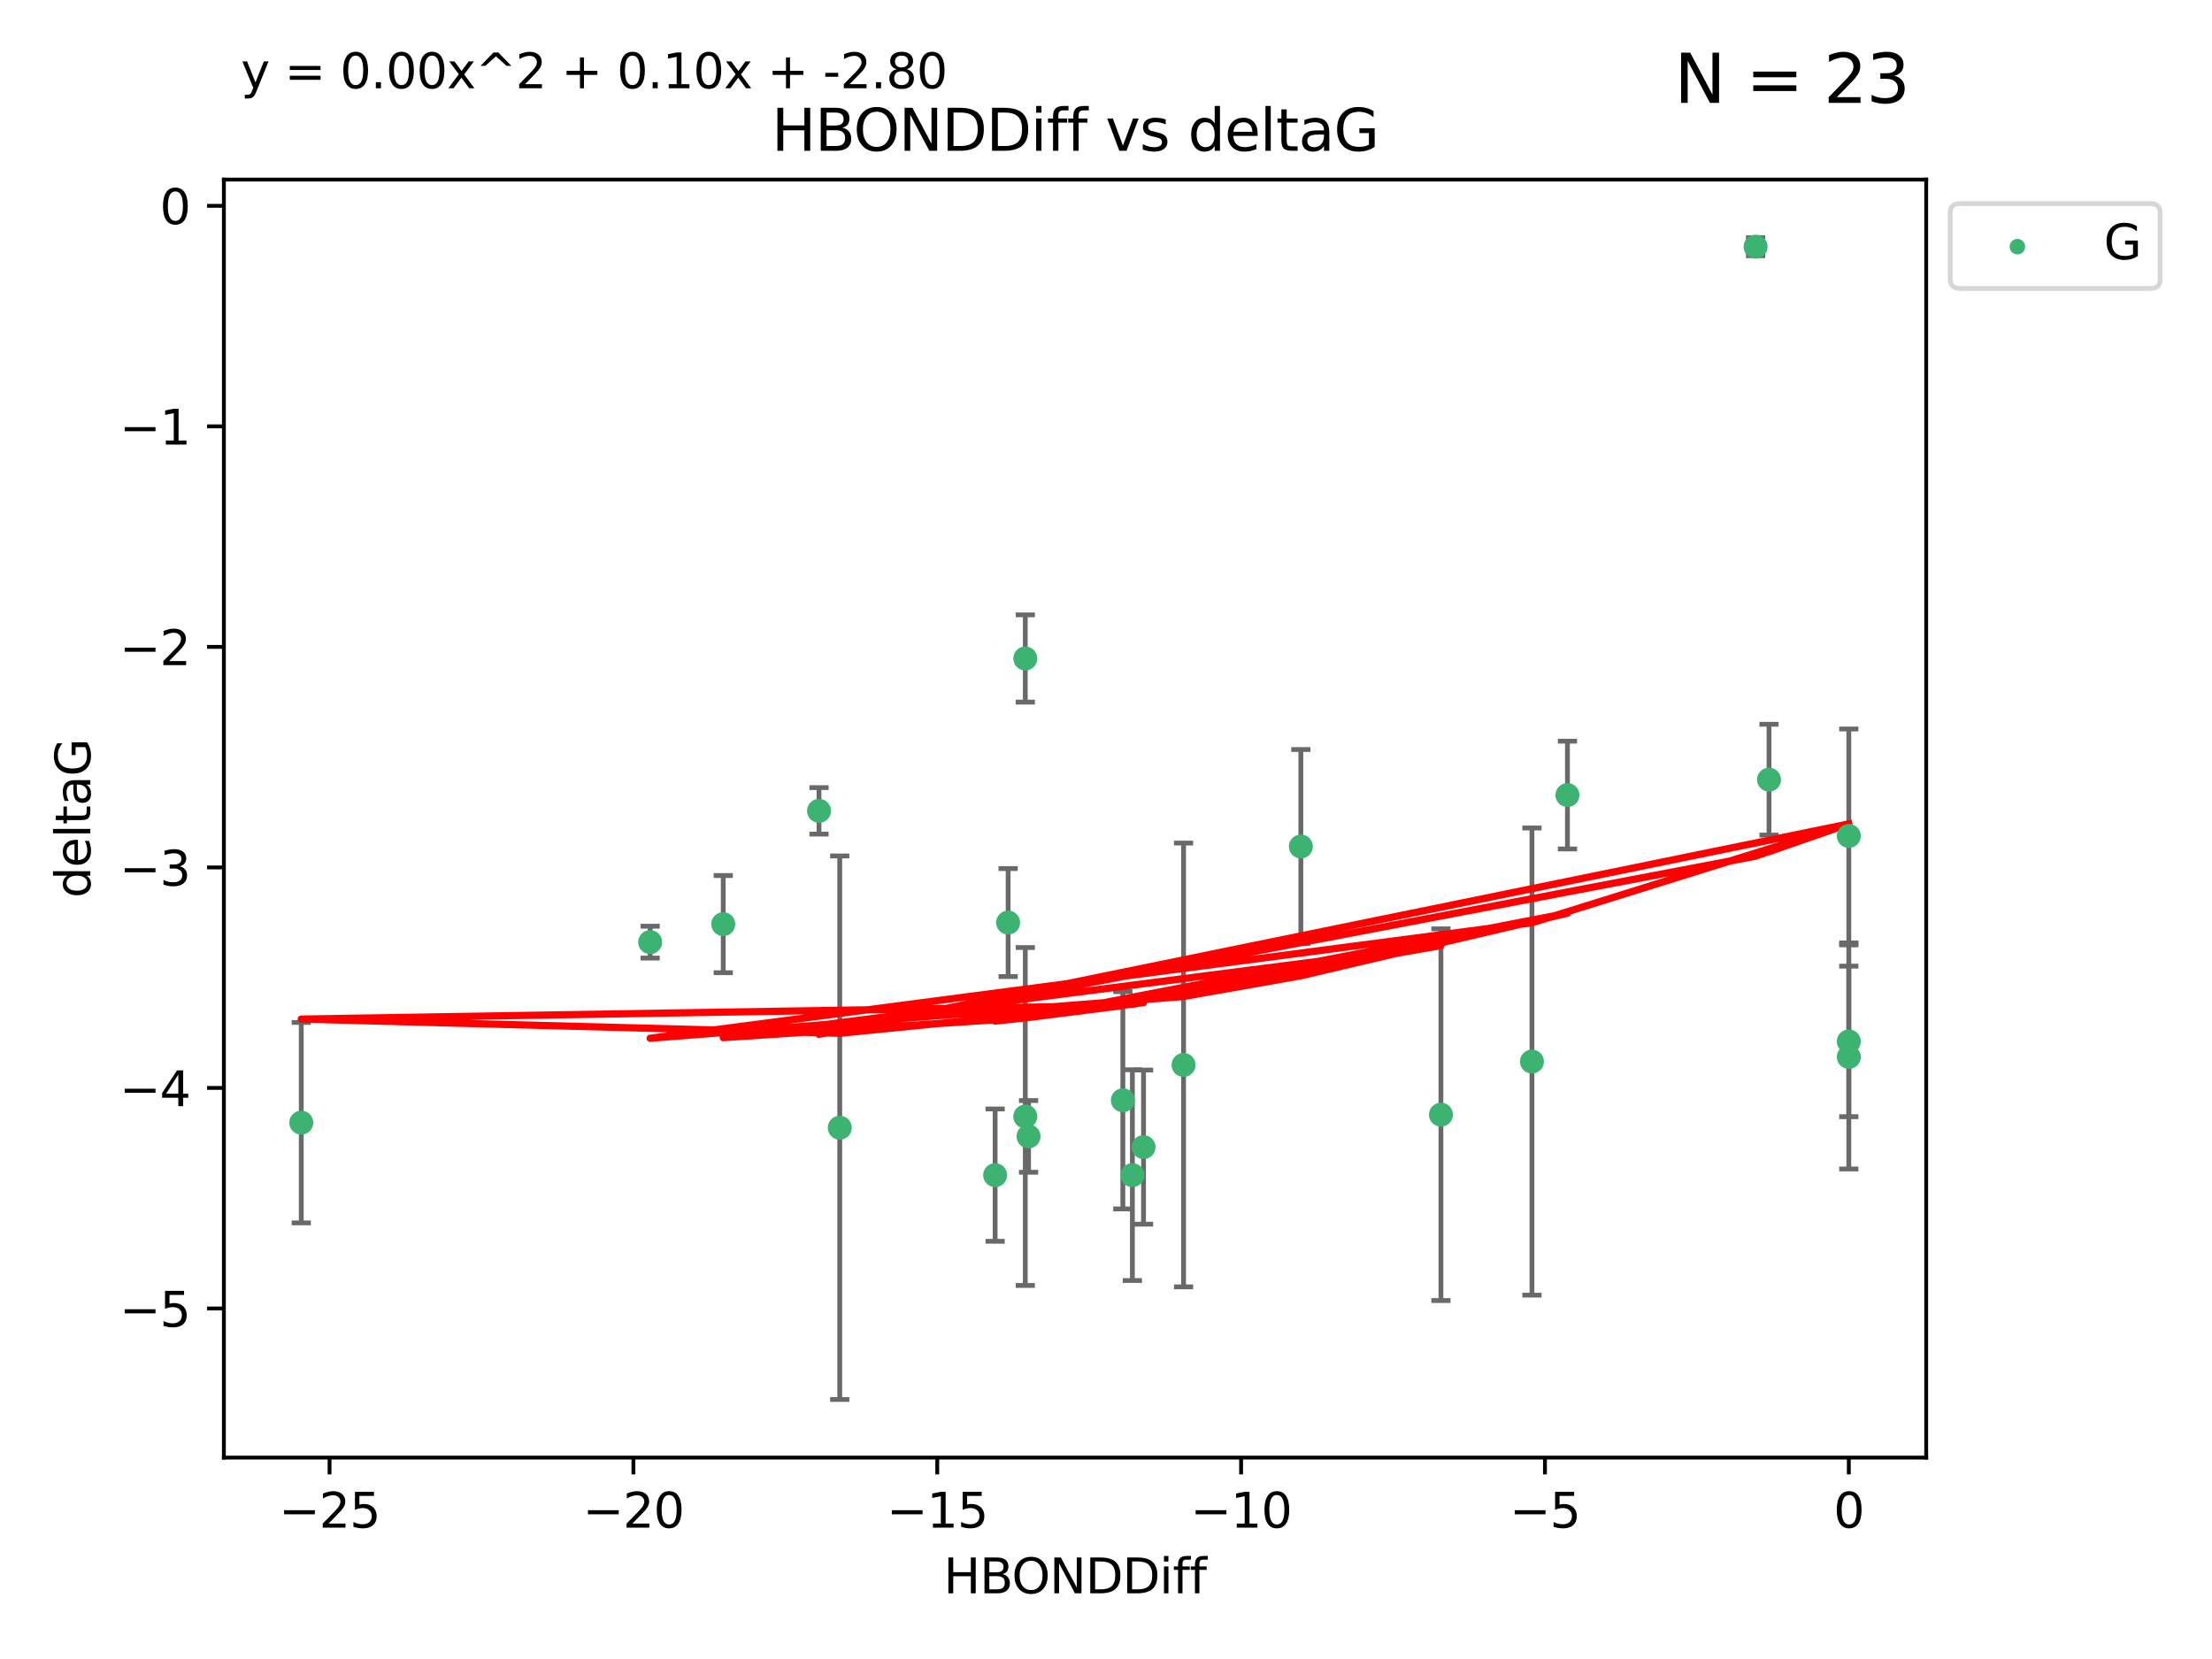 <?xml version="1.0" encoding="utf-8" standalone="no"?>
<!DOCTYPE svg PUBLIC "-//W3C//DTD SVG 1.1//EN"
  "http://www.w3.org/Graphics/SVG/1.1/DTD/svg11.dtd">
<svg xmlns:xlink="http://www.w3.org/1999/xlink" width="460.8pt" height="345.6pt" viewBox="0 0 460.8 345.6" xmlns="http://www.w3.org/2000/svg" version="1.1">
 <defs>
  <style type="text/css">*{stroke-linejoin: round; stroke-linecap: butt}</style>
 </defs>
 <g id="figure_1">
  <g id="patch_1">
   <path d="M 0 345.6 
L 460.8 345.6 
L 460.8 0 
L 0 0 
z
" style="fill: #ffffff"/>
  </g>
  <g id="axes_1">
   <g id="patch_2">
    <path d="M 46.64 303.64 
L 401.26 303.64 
L 401.26 37.411 
L 46.64 37.411 
z
" style="fill: #ffffff"/>
   </g>
   <g id="PathCollection_1">
    <defs>
     <path id="mebb1c77a54" d="M 0 1.118 
C 0.297 1.118 0.581 1 0.791 0.791 
C 1 0.581 1.118 0.297 1.118 0 
C 1.118 -0.297 1 -0.581 0.791 -0.791 
C 0.581 -1 0.297 -1.118 0 -1.118 
C -0.297 -1.118 -0.581 -1 -0.791 -0.791 
C -1 -0.581 -1.118 -0.297 -1.118 0 
C -1.118 0.297 -1 0.581 -0.791 0.791 
C -0.581 1 -0.297 1.118 0 1.118 
z
" style="stroke: #3cb371"/>
    </defs>
    <g clip-path="url(#pb47e11a252)">
     <use xlink:href="#mebb1c77a54" x="235.896" y="244.801" style="fill: #3cb371; stroke: #3cb371"/>
     <use xlink:href="#mebb1c77a54" x="174.935" y="234.926" style="fill: #3cb371; stroke: #3cb371"/>
     <use xlink:href="#mebb1c77a54" x="62.759" y="233.872" style="fill: #3cb371; stroke: #3cb371"/>
     <use xlink:href="#mebb1c77a54" x="233.911" y="229.207" style="fill: #3cb371; stroke: #3cb371"/>
     <use xlink:href="#mebb1c77a54" x="214.265" y="236.736" style="fill: #3cb371; stroke: #3cb371"/>
     <use xlink:href="#mebb1c77a54" x="238.22" y="238.966" style="fill: #3cb371; stroke: #3cb371"/>
     <use xlink:href="#mebb1c77a54" x="207.305" y="244.803" style="fill: #3cb371; stroke: #3cb371"/>
     <use xlink:href="#mebb1c77a54" x="210.013" y="192.187" style="fill: #3cb371; stroke: #3cb371"/>
     <use xlink:href="#mebb1c77a54" x="213.587" y="232.587" style="fill: #3cb371; stroke: #3cb371"/>
     <use xlink:href="#mebb1c77a54" x="150.666" y="192.513" style="fill: #3cb371; stroke: #3cb371"/>
     <use xlink:href="#mebb1c77a54" x="300.173" y="232.207" style="fill: #3cb371; stroke: #3cb371"/>
     <use xlink:href="#mebb1c77a54" x="213.588" y="137.174" style="fill: #3cb371; stroke: #3cb371"/>
     <use xlink:href="#mebb1c77a54" x="326.529" y="165.628" style="fill: #3cb371; stroke: #3cb371"/>
     <use xlink:href="#mebb1c77a54" x="270.991" y="176.344" style="fill: #3cb371; stroke: #3cb371"/>
     <use xlink:href="#mebb1c77a54" x="246.56" y="221.848" style="fill: #3cb371; stroke: #3cb371"/>
     <use xlink:href="#mebb1c77a54" x="135.439" y="196.265" style="fill: #3cb371; stroke: #3cb371"/>
     <use xlink:href="#mebb1c77a54" x="319.132" y="221.145" style="fill: #3cb371; stroke: #3cb371"/>
     <use xlink:href="#mebb1c77a54" x="385.141" y="174.144" style="fill: #3cb371; stroke: #3cb371"/>
     <use xlink:href="#mebb1c77a54" x="368.519" y="162.417" style="fill: #3cb371; stroke: #3cb371"/>
     <use xlink:href="#mebb1c77a54" x="385.141" y="220.179" style="fill: #3cb371; stroke: #3cb371"/>
     <use xlink:href="#mebb1c77a54" x="365.721" y="51.392" style="fill: #3cb371; stroke: #3cb371"/>
     <use xlink:href="#mebb1c77a54" x="170.616" y="168.916" style="fill: #3cb371; stroke: #3cb371"/>
     <use xlink:href="#mebb1c77a54" x="385.141" y="216.946" style="fill: #3cb371; stroke: #3cb371"/>
    </g>
   </g>
   <g id="matplotlib.axis_1">
    <g id="xtick_1">
     <g id="line2d_1">
      <defs>
       <path id="m25f610b9f7" d="M 0 0 
L 0 3.5 
" style="stroke: #000000; stroke-width: 0.8"/>
      </defs>
      <g>
       <use xlink:href="#m25f610b9f7" x="68.651" y="303.64" style="stroke: #000000; stroke-width: 0.8"/>
      </g>
     </g>
     <g id="text_1">
      <!-- −25 -->
      <g transform="translate(58.099 318.238)scale(0.1 -0.1)">
       <defs>
        <path id="DejaVuSans-2212" d="M 678 2272 
L 4684 2272 
L 4684 1741 
L 678 1741 
L 678 2272 
z
" transform="scale(0.016)"/>
        <path id="DejaVuSans-32" d="M 1228 531 
L 3431 531 
L 3431 0 
L 469 0 
L 469 531 
Q 828 903 1448 1529 
Q 2069 2156 2228 2338 
Q 2531 2678 2651 2914 
Q 2772 3150 2772 3378 
Q 2772 3750 2511 3984 
Q 2250 4219 1831 4219 
Q 1534 4219 1204 4116 
Q 875 4013 500 3803 
L 500 4441 
Q 881 4594 1212 4672 
Q 1544 4750 1819 4750 
Q 2544 4750 2975 4387 
Q 3406 4025 3406 3419 
Q 3406 3131 3298 2873 
Q 3191 2616 2906 2266 
Q 2828 2175 2409 1742 
Q 1991 1309 1228 531 
z
" transform="scale(0.016)"/>
        <path id="DejaVuSans-35" d="M 691 4666 
L 3169 4666 
L 3169 4134 
L 1269 4134 
L 1269 2991 
Q 1406 3038 1543 3061 
Q 1681 3084 1819 3084 
Q 2600 3084 3056 2656 
Q 3513 2228 3513 1497 
Q 3513 744 3044 326 
Q 2575 -91 1722 -91 
Q 1428 -91 1123 -41 
Q 819 9 494 109 
L 494 744 
Q 775 591 1075 516 
Q 1375 441 1709 441 
Q 2250 441 2565 725 
Q 2881 1009 2881 1497 
Q 2881 1984 2565 2268 
Q 2250 2553 1709 2553 
Q 1456 2553 1204 2497 
Q 953 2441 691 2322 
L 691 4666 
z
" transform="scale(0.016)"/>
       </defs>
       <use xlink:href="#DejaVuSans-2212"/>
       <use xlink:href="#DejaVuSans-32" x="83.789"/>
       <use xlink:href="#DejaVuSans-35" x="147.412"/>
      </g>
     </g>
    </g>
    <g id="xtick_2">
     <g id="line2d_2">
      <g>
       <use xlink:href="#m25f610b9f7" x="131.949" y="303.64" style="stroke: #000000; stroke-width: 0.8"/>
      </g>
     </g>
     <g id="text_2">
      <!-- −20 -->
      <g transform="translate(121.397 318.238)scale(0.1 -0.1)">
       <defs>
        <path id="DejaVuSans-30" d="M 2034 4250 
Q 1547 4250 1301 3770 
Q 1056 3291 1056 2328 
Q 1056 1369 1301 889 
Q 1547 409 2034 409 
Q 2525 409 2770 889 
Q 3016 1369 3016 2328 
Q 3016 3291 2770 3770 
Q 2525 4250 2034 4250 
z
M 2034 4750 
Q 2819 4750 3233 4129 
Q 3647 3509 3647 2328 
Q 3647 1150 3233 529 
Q 2819 -91 2034 -91 
Q 1250 -91 836 529 
Q 422 1150 422 2328 
Q 422 3509 836 4129 
Q 1250 4750 2034 4750 
z
" transform="scale(0.016)"/>
       </defs>
       <use xlink:href="#DejaVuSans-2212"/>
       <use xlink:href="#DejaVuSans-32" x="83.789"/>
       <use xlink:href="#DejaVuSans-30" x="147.412"/>
      </g>
     </g>
    </g>
    <g id="xtick_3">
     <g id="line2d_3">
      <g>
       <use xlink:href="#m25f610b9f7" x="195.247" y="303.64" style="stroke: #000000; stroke-width: 0.8"/>
      </g>
     </g>
     <g id="text_3">
      <!-- −15 -->
      <g transform="translate(184.695 318.238)scale(0.1 -0.1)">
       <defs>
        <path id="DejaVuSans-31" d="M 794 531 
L 1825 531 
L 1825 4091 
L 703 3866 
L 703 4441 
L 1819 4666 
L 2450 4666 
L 2450 531 
L 3481 531 
L 3481 0 
L 794 0 
L 794 531 
z
" transform="scale(0.016)"/>
       </defs>
       <use xlink:href="#DejaVuSans-2212"/>
       <use xlink:href="#DejaVuSans-31" x="83.789"/>
       <use xlink:href="#DejaVuSans-35" x="147.412"/>
      </g>
     </g>
    </g>
    <g id="xtick_4">
     <g id="line2d_4">
      <g>
       <use xlink:href="#m25f610b9f7" x="258.545" y="303.64" style="stroke: #000000; stroke-width: 0.8"/>
      </g>
     </g>
     <g id="text_4">
      <!-- −10 -->
      <g transform="translate(247.993 318.238)scale(0.1 -0.1)">
       <use xlink:href="#DejaVuSans-2212"/>
       <use xlink:href="#DejaVuSans-31" x="83.789"/>
       <use xlink:href="#DejaVuSans-30" x="147.412"/>
      </g>
     </g>
    </g>
    <g id="xtick_5">
     <g id="line2d_5">
      <g>
       <use xlink:href="#m25f610b9f7" x="321.843" y="303.64" style="stroke: #000000; stroke-width: 0.8"/>
      </g>
     </g>
     <g id="text_5">
      <!-- −5 -->
      <g transform="translate(314.472 318.238)scale(0.1 -0.1)">
       <use xlink:href="#DejaVuSans-2212"/>
       <use xlink:href="#DejaVuSans-35" x="83.789"/>
      </g>
     </g>
    </g>
    <g id="xtick_6">
     <g id="line2d_6">
      <g>
       <use xlink:href="#m25f610b9f7" x="385.141" y="303.64" style="stroke: #000000; stroke-width: 0.8"/>
      </g>
     </g>
     <g id="text_6">
      <!-- 0 -->
      <g transform="translate(381.96 318.238)scale(0.1 -0.1)">
       <use xlink:href="#DejaVuSans-30"/>
      </g>
     </g>
    </g>
    <g id="text_7">
     <!-- HBONDDiff -->
     <g transform="translate(196.561 331.917)scale(0.1 -0.1)">
      <defs>
       <path id="DejaVuSans-48" d="M 628 4666 
L 1259 4666 
L 1259 2753 
L 3553 2753 
L 3553 4666 
L 4184 4666 
L 4184 0 
L 3553 0 
L 3553 2222 
L 1259 2222 
L 1259 0 
L 628 0 
L 628 4666 
z
" transform="scale(0.016)"/>
       <path id="DejaVuSans-42" d="M 1259 2228 
L 1259 519 
L 2272 519 
Q 2781 519 3026 730 
Q 3272 941 3272 1375 
Q 3272 1813 3026 2020 
Q 2781 2228 2272 2228 
L 1259 2228 
z
M 1259 4147 
L 1259 2741 
L 2194 2741 
Q 2656 2741 2882 2914 
Q 3109 3088 3109 3444 
Q 3109 3797 2882 3972 
Q 2656 4147 2194 4147 
L 1259 4147 
z
M 628 4666 
L 2241 4666 
Q 2963 4666 3353 4366 
Q 3744 4066 3744 3513 
Q 3744 3084 3544 2831 
Q 3344 2578 2956 2516 
Q 3422 2416 3680 2098 
Q 3938 1781 3938 1306 
Q 3938 681 3513 340 
Q 3088 0 2303 0 
L 628 0 
L 628 4666 
z
" transform="scale(0.016)"/>
       <path id="DejaVuSans-4f" d="M 2522 4238 
Q 1834 4238 1429 3725 
Q 1025 3213 1025 2328 
Q 1025 1447 1429 934 
Q 1834 422 2522 422 
Q 3209 422 3611 934 
Q 4013 1447 4013 2328 
Q 4013 3213 3611 3725 
Q 3209 4238 2522 4238 
z
M 2522 4750 
Q 3503 4750 4090 4092 
Q 4678 3434 4678 2328 
Q 4678 1225 4090 567 
Q 3503 -91 2522 -91 
Q 1538 -91 948 565 
Q 359 1222 359 2328 
Q 359 3434 948 4092 
Q 1538 4750 2522 4750 
z
" transform="scale(0.016)"/>
       <path id="DejaVuSans-4e" d="M 628 4666 
L 1478 4666 
L 3547 763 
L 3547 4666 
L 4159 4666 
L 4159 0 
L 3309 0 
L 1241 3903 
L 1241 0 
L 628 0 
L 628 4666 
z
" transform="scale(0.016)"/>
       <path id="DejaVuSans-44" d="M 1259 4147 
L 1259 519 
L 2022 519 
Q 2988 519 3436 956 
Q 3884 1394 3884 2338 
Q 3884 3275 3436 3711 
Q 2988 4147 2022 4147 
L 1259 4147 
z
M 628 4666 
L 1925 4666 
Q 3281 4666 3915 4102 
Q 4550 3538 4550 2338 
Q 4550 1131 3912 565 
Q 3275 0 1925 0 
L 628 0 
L 628 4666 
z
" transform="scale(0.016)"/>
       <path id="DejaVuSans-69" d="M 603 3500 
L 1178 3500 
L 1178 0 
L 603 0 
L 603 3500 
z
M 603 4863 
L 1178 4863 
L 1178 4134 
L 603 4134 
L 603 4863 
z
" transform="scale(0.016)"/>
       <path id="DejaVuSans-66" d="M 2375 4863 
L 2375 4384 
L 1825 4384 
Q 1516 4384 1395 4259 
Q 1275 4134 1275 3809 
L 1275 3500 
L 2222 3500 
L 2222 3053 
L 1275 3053 
L 1275 0 
L 697 0 
L 697 3053 
L 147 3053 
L 147 3500 
L 697 3500 
L 697 3744 
Q 697 4328 969 4595 
Q 1241 4863 1831 4863 
L 2375 4863 
z
" transform="scale(0.016)"/>
      </defs>
      <use xlink:href="#DejaVuSans-48"/>
      <use xlink:href="#DejaVuSans-42" x="75.195"/>
      <use xlink:href="#DejaVuSans-4f" x="142.049"/>
      <use xlink:href="#DejaVuSans-4e" x="220.76"/>
      <use xlink:href="#DejaVuSans-44" x="295.564"/>
      <use xlink:href="#DejaVuSans-44" x="372.566"/>
      <use xlink:href="#DejaVuSans-69" x="449.568"/>
      <use xlink:href="#DejaVuSans-66" x="477.352"/>
      <use xlink:href="#DejaVuSans-66" x="512.557"/>
     </g>
    </g>
   </g>
   <g id="matplotlib.axis_2">
    <g id="ytick_1">
     <g id="line2d_7">
      <defs>
       <path id="m6ed3236512" d="M 0 0 
L -3.5 0 
" style="stroke: #000000; stroke-width: 0.8"/>
      </defs>
      <g>
       <use xlink:href="#m6ed3236512" x="46.64" y="272.58" style="stroke: #000000; stroke-width: 0.8"/>
      </g>
     </g>
     <g id="text_8">
      <!-- −5 -->
      <g transform="translate(24.898 276.379)scale(0.1 -0.1)">
       <use xlink:href="#DejaVuSans-2212"/>
       <use xlink:href="#DejaVuSans-35" x="83.789"/>
      </g>
     </g>
    </g>
    <g id="ytick_2">
     <g id="line2d_8">
      <g>
       <use xlink:href="#m6ed3236512" x="46.64" y="226.639" style="stroke: #000000; stroke-width: 0.8"/>
      </g>
     </g>
     <g id="text_9">
      <!-- −4 -->
      <g transform="translate(24.898 230.438)scale(0.1 -0.1)">
       <defs>
        <path id="DejaVuSans-34" d="M 2419 4116 
L 825 1625 
L 2419 1625 
L 2419 4116 
z
M 2253 4666 
L 3047 4666 
L 3047 1625 
L 3713 1625 
L 3713 1100 
L 3047 1100 
L 3047 0 
L 2419 0 
L 2419 1100 
L 313 1100 
L 313 1709 
L 2253 4666 
z
" transform="scale(0.016)"/>
       </defs>
       <use xlink:href="#DejaVuSans-2212"/>
       <use xlink:href="#DejaVuSans-34" x="83.789"/>
      </g>
     </g>
    </g>
    <g id="ytick_3">
     <g id="line2d_9">
      <g>
       <use xlink:href="#m6ed3236512" x="46.64" y="180.698" style="stroke: #000000; stroke-width: 0.8"/>
      </g>
     </g>
     <g id="text_10">
      <!-- −3 -->
      <g transform="translate(24.898 184.498)scale(0.1 -0.1)">
       <defs>
        <path id="DejaVuSans-33" d="M 2597 2516 
Q 3050 2419 3304 2112 
Q 3559 1806 3559 1356 
Q 3559 666 3084 287 
Q 2609 -91 1734 -91 
Q 1441 -91 1130 -33 
Q 819 25 488 141 
L 488 750 
Q 750 597 1062 519 
Q 1375 441 1716 441 
Q 2309 441 2620 675 
Q 2931 909 2931 1356 
Q 2931 1769 2642 2001 
Q 2353 2234 1838 2234 
L 1294 2234 
L 1294 2753 
L 1863 2753 
Q 2328 2753 2575 2939 
Q 2822 3125 2822 3475 
Q 2822 3834 2567 4026 
Q 2313 4219 1838 4219 
Q 1578 4219 1281 4162 
Q 984 4106 628 3988 
L 628 4550 
Q 988 4650 1302 4700 
Q 1616 4750 1894 4750 
Q 2613 4750 3031 4423 
Q 3450 4097 3450 3541 
Q 3450 3153 3228 2886 
Q 3006 2619 2597 2516 
z
" transform="scale(0.016)"/>
       </defs>
       <use xlink:href="#DejaVuSans-2212"/>
       <use xlink:href="#DejaVuSans-33" x="83.789"/>
      </g>
     </g>
    </g>
    <g id="ytick_4">
     <g id="line2d_10">
      <g>
       <use xlink:href="#m6ed3236512" x="46.64" y="134.758" style="stroke: #000000; stroke-width: 0.8"/>
      </g>
     </g>
     <g id="text_11">
      <!-- −2 -->
      <g transform="translate(24.898 138.557)scale(0.1 -0.1)">
       <use xlink:href="#DejaVuSans-2212"/>
       <use xlink:href="#DejaVuSans-32" x="83.789"/>
      </g>
     </g>
    </g>
    <g id="ytick_5">
     <g id="line2d_11">
      <g>
       <use xlink:href="#m6ed3236512" x="46.64" y="88.817" style="stroke: #000000; stroke-width: 0.8"/>
      </g>
     </g>
     <g id="text_12">
      <!-- −1 -->
      <g transform="translate(24.898 92.616)scale(0.1 -0.1)">
       <use xlink:href="#DejaVuSans-2212"/>
       <use xlink:href="#DejaVuSans-31" x="83.789"/>
      </g>
     </g>
    </g>
    <g id="ytick_6">
     <g id="line2d_12">
      <g>
       <use xlink:href="#m6ed3236512" x="46.64" y="42.876" style="stroke: #000000; stroke-width: 0.8"/>
      </g>
     </g>
     <g id="text_13">
      <!-- 0 -->
      <g transform="translate(33.278 46.676)scale(0.1 -0.1)">
       <use xlink:href="#DejaVuSans-30"/>
      </g>
     </g>
    </g>
    <g id="text_14">
     <!-- deltaG -->
     <g transform="translate(18.818 187.064)rotate(-90)scale(0.1 -0.1)">
      <defs>
       <path id="DejaVuSans-64" d="M 2906 2969 
L 2906 4863 
L 3481 4863 
L 3481 0 
L 2906 0 
L 2906 525 
Q 2725 213 2448 61 
Q 2172 -91 1784 -91 
Q 1150 -91 751 415 
Q 353 922 353 1747 
Q 353 2572 751 3078 
Q 1150 3584 1784 3584 
Q 2172 3584 2448 3432 
Q 2725 3281 2906 2969 
z
M 947 1747 
Q 947 1113 1208 752 
Q 1469 391 1925 391 
Q 2381 391 2643 752 
Q 2906 1113 2906 1747 
Q 2906 2381 2643 2742 
Q 2381 3103 1925 3103 
Q 1469 3103 1208 2742 
Q 947 2381 947 1747 
z
" transform="scale(0.016)"/>
       <path id="DejaVuSans-65" d="M 3597 1894 
L 3597 1613 
L 953 1613 
Q 991 1019 1311 708 
Q 1631 397 2203 397 
Q 2534 397 2845 478 
Q 3156 559 3463 722 
L 3463 178 
Q 3153 47 2828 -22 
Q 2503 -91 2169 -91 
Q 1331 -91 842 396 
Q 353 884 353 1716 
Q 353 2575 817 3079 
Q 1281 3584 2069 3584 
Q 2775 3584 3186 3129 
Q 3597 2675 3597 1894 
z
M 3022 2063 
Q 3016 2534 2758 2815 
Q 2500 3097 2075 3097 
Q 1594 3097 1305 2825 
Q 1016 2553 972 2059 
L 3022 2063 
z
" transform="scale(0.016)"/>
       <path id="DejaVuSans-6c" d="M 603 4863 
L 1178 4863 
L 1178 0 
L 603 0 
L 603 4863 
z
" transform="scale(0.016)"/>
       <path id="DejaVuSans-74" d="M 1172 4494 
L 1172 3500 
L 2356 3500 
L 2356 3053 
L 1172 3053 
L 1172 1153 
Q 1172 725 1289 603 
Q 1406 481 1766 481 
L 2356 481 
L 2356 0 
L 1766 0 
Q 1100 0 847 248 
Q 594 497 594 1153 
L 594 3053 
L 172 3053 
L 172 3500 
L 594 3500 
L 594 4494 
L 1172 4494 
z
" transform="scale(0.016)"/>
       <path id="DejaVuSans-61" d="M 2194 1759 
Q 1497 1759 1228 1600 
Q 959 1441 959 1056 
Q 959 750 1161 570 
Q 1363 391 1709 391 
Q 2188 391 2477 730 
Q 2766 1069 2766 1631 
L 2766 1759 
L 2194 1759 
z
M 3341 1997 
L 3341 0 
L 2766 0 
L 2766 531 
Q 2569 213 2275 61 
Q 1981 -91 1556 -91 
Q 1019 -91 701 211 
Q 384 513 384 1019 
Q 384 1609 779 1909 
Q 1175 2209 1959 2209 
L 2766 2209 
L 2766 2266 
Q 2766 2663 2505 2880 
Q 2244 3097 1772 3097 
Q 1472 3097 1187 3025 
Q 903 2953 641 2809 
L 641 3341 
Q 956 3463 1253 3523 
Q 1550 3584 1831 3584 
Q 2591 3584 2966 3190 
Q 3341 2797 3341 1997 
z
" transform="scale(0.016)"/>
       <path id="DejaVuSans-47" d="M 3809 666 
L 3809 1919 
L 2778 1919 
L 2778 2438 
L 4434 2438 
L 4434 434 
Q 4069 175 3628 42 
Q 3188 -91 2688 -91 
Q 1594 -91 976 548 
Q 359 1188 359 2328 
Q 359 3472 976 4111 
Q 1594 4750 2688 4750 
Q 3144 4750 3555 4637 
Q 3966 4525 4313 4306 
L 4313 3634 
Q 3963 3931 3569 4081 
Q 3175 4231 2741 4231 
Q 1884 4231 1454 3753 
Q 1025 3275 1025 2328 
Q 1025 1384 1454 906 
Q 1884 428 2741 428 
Q 3075 428 3337 486 
Q 3600 544 3809 666 
z
" transform="scale(0.016)"/>
      </defs>
      <use xlink:href="#DejaVuSans-64"/>
      <use xlink:href="#DejaVuSans-65" x="63.477"/>
      <use xlink:href="#DejaVuSans-6c" x="125"/>
      <use xlink:href="#DejaVuSans-74" x="152.783"/>
      <use xlink:href="#DejaVuSans-61" x="191.992"/>
      <use xlink:href="#DejaVuSans-47" x="253.271"/>
     </g>
    </g>
   </g>
   <g id="LineCollection_1">
    <path d="M 235.896 266.756 
L 235.896 222.846 
" clip-path="url(#pb47e11a252)" style="fill: none; stroke: #696969"/>
    <path d="M 174.935 291.539 
L 174.935 178.313 
" clip-path="url(#pb47e11a252)" style="fill: none; stroke: #696969"/>
    <path d="M 62.759 254.752 
L 62.759 212.992 
" clip-path="url(#pb47e11a252)" style="fill: none; stroke: #696969"/>
    <path d="M 233.911 251.842 
L 233.911 206.572 
" clip-path="url(#pb47e11a252)" style="fill: none; stroke: #696969"/>
    <path d="M 214.265 244.208 
L 214.265 229.264 
" clip-path="url(#pb47e11a252)" style="fill: none; stroke: #696969"/>
    <path d="M 238.22 255.018 
L 238.22 222.914 
" clip-path="url(#pb47e11a252)" style="fill: none; stroke: #696969"/>
    <path d="M 207.305 258.582 
L 207.305 231.024 
" clip-path="url(#pb47e11a252)" style="fill: none; stroke: #696969"/>
    <path d="M 210.013 203.432 
L 210.013 180.942 
" clip-path="url(#pb47e11a252)" style="fill: none; stroke: #696969"/>
    <path d="M 213.587 267.782 
L 213.587 197.392 
" clip-path="url(#pb47e11a252)" style="fill: none; stroke: #696969"/>
    <path d="M 150.666 202.633 
L 150.666 182.392 
" clip-path="url(#pb47e11a252)" style="fill: none; stroke: #696969"/>
    <path d="M 300.173 270.925 
L 300.173 193.49 
" clip-path="url(#pb47e11a252)" style="fill: none; stroke: #696969"/>
    <path d="M 213.588 146.264 
L 213.588 128.083 
" clip-path="url(#pb47e11a252)" style="fill: none; stroke: #696969"/>
    <path d="M 326.529 176.852 
L 326.529 154.404 
" clip-path="url(#pb47e11a252)" style="fill: none; stroke: #696969"/>
    <path d="M 270.991 196.549 
L 270.991 156.139 
" clip-path="url(#pb47e11a252)" style="fill: none; stroke: #696969"/>
    <path d="M 246.56 268.073 
L 246.56 175.623 
" clip-path="url(#pb47e11a252)" style="fill: none; stroke: #696969"/>
    <path d="M 135.439 199.585 
L 135.439 192.945 
" clip-path="url(#pb47e11a252)" style="fill: none; stroke: #696969"/>
    <path d="M 319.132 269.803 
L 319.132 172.488 
" clip-path="url(#pb47e11a252)" style="fill: none; stroke: #696969"/>
    <path d="M 385.141 196.426 
L 385.141 151.862 
" clip-path="url(#pb47e11a252)" style="fill: none; stroke: #696969"/>
    <path d="M 368.519 173.959 
L 368.519 150.875 
" clip-path="url(#pb47e11a252)" style="fill: none; stroke: #696969"/>
    <path d="M 385.141 243.521 
L 385.141 196.837 
" clip-path="url(#pb47e11a252)" style="fill: none; stroke: #696969"/>
    <path d="M 365.721 53.271 
L 365.721 49.513 
" clip-path="url(#pb47e11a252)" style="fill: none; stroke: #696969"/>
    <path d="M 170.616 173.755 
L 170.616 164.078 
" clip-path="url(#pb47e11a252)" style="fill: none; stroke: #696969"/>
    <path d="M 385.141 232.625 
L 385.141 201.266 
" clip-path="url(#pb47e11a252)" style="fill: none; stroke: #696969"/>
   </g>
   <g id="line2d_13">
    <defs>
     <path id="m755a23c734" d="M 2 0 
L -2 -0 
" style="stroke: #696969"/>
    </defs>
    <g clip-path="url(#pb47e11a252)">
     <use xlink:href="#m755a23c734" x="235.896" y="266.756" style="fill: #696969; stroke: #696969"/>
     <use xlink:href="#m755a23c734" x="174.935" y="291.539" style="fill: #696969; stroke: #696969"/>
     <use xlink:href="#m755a23c734" x="62.759" y="254.752" style="fill: #696969; stroke: #696969"/>
     <use xlink:href="#m755a23c734" x="233.911" y="251.842" style="fill: #696969; stroke: #696969"/>
     <use xlink:href="#m755a23c734" x="214.265" y="244.208" style="fill: #696969; stroke: #696969"/>
     <use xlink:href="#m755a23c734" x="238.22" y="255.018" style="fill: #696969; stroke: #696969"/>
     <use xlink:href="#m755a23c734" x="207.305" y="258.582" style="fill: #696969; stroke: #696969"/>
     <use xlink:href="#m755a23c734" x="210.013" y="203.432" style="fill: #696969; stroke: #696969"/>
     <use xlink:href="#m755a23c734" x="213.587" y="267.782" style="fill: #696969; stroke: #696969"/>
     <use xlink:href="#m755a23c734" x="150.666" y="202.633" style="fill: #696969; stroke: #696969"/>
     <use xlink:href="#m755a23c734" x="300.173" y="270.925" style="fill: #696969; stroke: #696969"/>
     <use xlink:href="#m755a23c734" x="213.588" y="146.264" style="fill: #696969; stroke: #696969"/>
     <use xlink:href="#m755a23c734" x="326.529" y="176.852" style="fill: #696969; stroke: #696969"/>
     <use xlink:href="#m755a23c734" x="270.991" y="196.549" style="fill: #696969; stroke: #696969"/>
     <use xlink:href="#m755a23c734" x="246.56" y="268.073" style="fill: #696969; stroke: #696969"/>
     <use xlink:href="#m755a23c734" x="135.439" y="199.585" style="fill: #696969; stroke: #696969"/>
     <use xlink:href="#m755a23c734" x="319.132" y="269.803" style="fill: #696969; stroke: #696969"/>
     <use xlink:href="#m755a23c734" x="385.141" y="196.426" style="fill: #696969; stroke: #696969"/>
     <use xlink:href="#m755a23c734" x="368.519" y="173.959" style="fill: #696969; stroke: #696969"/>
     <use xlink:href="#m755a23c734" x="385.141" y="243.521" style="fill: #696969; stroke: #696969"/>
     <use xlink:href="#m755a23c734" x="365.721" y="53.271" style="fill: #696969; stroke: #696969"/>
     <use xlink:href="#m755a23c734" x="170.616" y="173.755" style="fill: #696969; stroke: #696969"/>
     <use xlink:href="#m755a23c734" x="385.141" y="232.625" style="fill: #696969; stroke: #696969"/>
    </g>
   </g>
   <g id="line2d_14">
    <g clip-path="url(#pb47e11a252)">
     <use xlink:href="#m755a23c734" x="235.896" y="222.846" style="fill: #696969; stroke: #696969"/>
     <use xlink:href="#m755a23c734" x="174.935" y="178.313" style="fill: #696969; stroke: #696969"/>
     <use xlink:href="#m755a23c734" x="62.759" y="212.992" style="fill: #696969; stroke: #696969"/>
     <use xlink:href="#m755a23c734" x="233.911" y="206.572" style="fill: #696969; stroke: #696969"/>
     <use xlink:href="#m755a23c734" x="214.265" y="229.264" style="fill: #696969; stroke: #696969"/>
     <use xlink:href="#m755a23c734" x="238.22" y="222.914" style="fill: #696969; stroke: #696969"/>
     <use xlink:href="#m755a23c734" x="207.305" y="231.024" style="fill: #696969; stroke: #696969"/>
     <use xlink:href="#m755a23c734" x="210.013" y="180.942" style="fill: #696969; stroke: #696969"/>
     <use xlink:href="#m755a23c734" x="213.587" y="197.392" style="fill: #696969; stroke: #696969"/>
     <use xlink:href="#m755a23c734" x="150.666" y="182.392" style="fill: #696969; stroke: #696969"/>
     <use xlink:href="#m755a23c734" x="300.173" y="193.49" style="fill: #696969; stroke: #696969"/>
     <use xlink:href="#m755a23c734" x="213.588" y="128.083" style="fill: #696969; stroke: #696969"/>
     <use xlink:href="#m755a23c734" x="326.529" y="154.404" style="fill: #696969; stroke: #696969"/>
     <use xlink:href="#m755a23c734" x="270.991" y="156.139" style="fill: #696969; stroke: #696969"/>
     <use xlink:href="#m755a23c734" x="246.56" y="175.623" style="fill: #696969; stroke: #696969"/>
     <use xlink:href="#m755a23c734" x="135.439" y="192.945" style="fill: #696969; stroke: #696969"/>
     <use xlink:href="#m755a23c734" x="319.132" y="172.488" style="fill: #696969; stroke: #696969"/>
     <use xlink:href="#m755a23c734" x="385.141" y="151.862" style="fill: #696969; stroke: #696969"/>
     <use xlink:href="#m755a23c734" x="368.519" y="150.875" style="fill: #696969; stroke: #696969"/>
     <use xlink:href="#m755a23c734" x="385.141" y="196.837" style="fill: #696969; stroke: #696969"/>
     <use xlink:href="#m755a23c734" x="365.721" y="49.513" style="fill: #696969; stroke: #696969"/>
     <use xlink:href="#m755a23c734" x="170.616" y="164.078" style="fill: #696969; stroke: #696969"/>
     <use xlink:href="#m755a23c734" x="385.141" y="201.266" style="fill: #696969; stroke: #696969"/>
    </g>
   </g>
   <g id="line2d_15">
    <path d="M 235.896 209.202 
L 174.935 215.251 
L 62.759 212.292 
L 233.911 209.484 
L 214.265 211.965 
L 238.22 208.864 
L 207.305 212.71 
L 210.013 212.429 
L 213.587 212.041 
L 150.666 216.158 
L 300.173 196.984 
L 213.588 212.041 
L 326.529 190.242 
L 270.991 203.274 
L 246.56 207.589 
L 135.439 216.291 
L 319.132 192.236 
L 385.141 171.635 
L 368.519 177.418 
L 385.141 171.635 
L 365.721 178.352 
L 170.616 215.475 
L 385.141 171.635 
" clip-path="url(#pb47e11a252)" style="fill: none; stroke: #ff0000; stroke-width: 1.5; stroke-linecap: square"/>
   </g>
   <g id="line2d_16">
    <defs>
     <path id="m1ddf3090b3" d="M 0 2 
C 0.53 2 1.039 1.789 1.414 1.414 
C 1.789 1.039 2 0.53 2 0 
C 2 -0.53 1.789 -1.039 1.414 -1.414 
C 1.039 -1.789 0.53 -2 0 -2 
C -0.53 -2 -1.039 -1.789 -1.414 -1.414 
C -1.789 -1.039 -2 -0.53 -2 0 
C -2 0.53 -1.789 1.039 -1.414 1.414 
C -1.039 1.789 -0.53 2 0 2 
z
" style="stroke: #3cb371"/>
    </defs>
    <g clip-path="url(#pb47e11a252)">
     <use xlink:href="#m1ddf3090b3" x="235.896" y="244.801" style="fill: #3cb371; stroke: #3cb371"/>
     <use xlink:href="#m1ddf3090b3" x="174.935" y="234.926" style="fill: #3cb371; stroke: #3cb371"/>
     <use xlink:href="#m1ddf3090b3" x="62.759" y="233.872" style="fill: #3cb371; stroke: #3cb371"/>
     <use xlink:href="#m1ddf3090b3" x="233.911" y="229.207" style="fill: #3cb371; stroke: #3cb371"/>
     <use xlink:href="#m1ddf3090b3" x="214.265" y="236.736" style="fill: #3cb371; stroke: #3cb371"/>
     <use xlink:href="#m1ddf3090b3" x="238.22" y="238.966" style="fill: #3cb371; stroke: #3cb371"/>
     <use xlink:href="#m1ddf3090b3" x="207.305" y="244.803" style="fill: #3cb371; stroke: #3cb371"/>
     <use xlink:href="#m1ddf3090b3" x="210.013" y="192.187" style="fill: #3cb371; stroke: #3cb371"/>
     <use xlink:href="#m1ddf3090b3" x="213.587" y="232.587" style="fill: #3cb371; stroke: #3cb371"/>
     <use xlink:href="#m1ddf3090b3" x="150.666" y="192.513" style="fill: #3cb371; stroke: #3cb371"/>
     <use xlink:href="#m1ddf3090b3" x="300.173" y="232.207" style="fill: #3cb371; stroke: #3cb371"/>
     <use xlink:href="#m1ddf3090b3" x="213.588" y="137.174" style="fill: #3cb371; stroke: #3cb371"/>
     <use xlink:href="#m1ddf3090b3" x="326.529" y="165.628" style="fill: #3cb371; stroke: #3cb371"/>
     <use xlink:href="#m1ddf3090b3" x="270.991" y="176.344" style="fill: #3cb371; stroke: #3cb371"/>
     <use xlink:href="#m1ddf3090b3" x="246.56" y="221.848" style="fill: #3cb371; stroke: #3cb371"/>
     <use xlink:href="#m1ddf3090b3" x="135.439" y="196.265" style="fill: #3cb371; stroke: #3cb371"/>
     <use xlink:href="#m1ddf3090b3" x="319.132" y="221.145" style="fill: #3cb371; stroke: #3cb371"/>
     <use xlink:href="#m1ddf3090b3" x="385.141" y="174.144" style="fill: #3cb371; stroke: #3cb371"/>
     <use xlink:href="#m1ddf3090b3" x="368.519" y="162.417" style="fill: #3cb371; stroke: #3cb371"/>
     <use xlink:href="#m1ddf3090b3" x="385.141" y="220.179" style="fill: #3cb371; stroke: #3cb371"/>
     <use xlink:href="#m1ddf3090b3" x="365.721" y="51.392" style="fill: #3cb371; stroke: #3cb371"/>
     <use xlink:href="#m1ddf3090b3" x="170.616" y="168.916" style="fill: #3cb371; stroke: #3cb371"/>
     <use xlink:href="#m1ddf3090b3" x="385.141" y="216.946" style="fill: #3cb371; stroke: #3cb371"/>
    </g>
   </g>
   <g id="patch_3">
    <path d="M 46.64 303.64 
L 46.64 37.411 
" style="fill: none; stroke: #000000; stroke-width: 0.8; stroke-linejoin: miter; stroke-linecap: square"/>
   </g>
   <g id="patch_4">
    <path d="M 401.26 303.64 
L 401.26 37.411 
" style="fill: none; stroke: #000000; stroke-width: 0.8; stroke-linejoin: miter; stroke-linecap: square"/>
   </g>
   <g id="patch_5">
    <path d="M 46.64 303.64 
L 401.26 303.64 
" style="fill: none; stroke: #000000; stroke-width: 0.8; stroke-linejoin: miter; stroke-linecap: square"/>
   </g>
   <g id="patch_6">
    <path d="M 46.64 37.411 
L 401.26 37.411 
" style="fill: none; stroke: #000000; stroke-width: 0.8; stroke-linejoin: miter; stroke-linecap: square"/>
   </g>
   <g id="text_15">
    <!-- N = 23 -->
    <g transform="translate(348.795 21.426)scale(0.14 -0.14)">
     <defs>
      <path id="DejaVuSans-20" transform="scale(0.016)"/>
      <path id="DejaVuSans-3d" d="M 678 2906 
L 4684 2906 
L 4684 2381 
L 678 2381 
L 678 2906 
z
M 678 1631 
L 4684 1631 
L 4684 1100 
L 678 1100 
L 678 1631 
z
" transform="scale(0.016)"/>
     </defs>
     <use xlink:href="#DejaVuSans-4e"/>
     <use xlink:href="#DejaVuSans-20" x="74.805"/>
     <use xlink:href="#DejaVuSans-3d" x="106.592"/>
     <use xlink:href="#DejaVuSans-20" x="190.381"/>
     <use xlink:href="#DejaVuSans-32" x="222.168"/>
     <use xlink:href="#DejaVuSans-33" x="285.791"/>
    </g>
   </g>
   <g id="text_16">
    <!-- y = 0.00x^2 + 0.10x + -2.80 -->
    <g transform="translate(50.186 18.387)scale(0.1 -0.1)">
     <defs>
      <path id="DejaVuSans-79" d="M 2059 -325 
Q 1816 -950 1584 -1140 
Q 1353 -1331 966 -1331 
L 506 -1331 
L 506 -850 
L 844 -850 
Q 1081 -850 1212 -737 
Q 1344 -625 1503 -206 
L 1606 56 
L 191 3500 
L 800 3500 
L 1894 763 
L 2988 3500 
L 3597 3500 
L 2059 -325 
z
" transform="scale(0.016)"/>
      <path id="DejaVuSans-2e" d="M 684 794 
L 1344 794 
L 1344 0 
L 684 0 
L 684 794 
z
" transform="scale(0.016)"/>
      <path id="DejaVuSans-78" d="M 3513 3500 
L 2247 1797 
L 3578 0 
L 2900 0 
L 1881 1375 
L 863 0 
L 184 0 
L 1544 1831 
L 300 3500 
L 978 3500 
L 1906 2253 
L 2834 3500 
L 3513 3500 
z
" transform="scale(0.016)"/>
      <path id="DejaVuSans-5e" d="M 2988 4666 
L 4684 2925 
L 4056 2925 
L 2681 4159 
L 1306 2925 
L 678 2925 
L 2375 4666 
L 2988 4666 
z
" transform="scale(0.016)"/>
      <path id="DejaVuSans-2b" d="M 2944 4013 
L 2944 2272 
L 4684 2272 
L 4684 1741 
L 2944 1741 
L 2944 0 
L 2419 0 
L 2419 1741 
L 678 1741 
L 678 2272 
L 2419 2272 
L 2419 4013 
L 2944 4013 
z
" transform="scale(0.016)"/>
      <path id="DejaVuSans-2d" d="M 313 2009 
L 1997 2009 
L 1997 1497 
L 313 1497 
L 313 2009 
z
" transform="scale(0.016)"/>
      <path id="DejaVuSans-38" d="M 2034 2216 
Q 1584 2216 1326 1975 
Q 1069 1734 1069 1313 
Q 1069 891 1326 650 
Q 1584 409 2034 409 
Q 2484 409 2743 651 
Q 3003 894 3003 1313 
Q 3003 1734 2745 1975 
Q 2488 2216 2034 2216 
z
M 1403 2484 
Q 997 2584 770 2862 
Q 544 3141 544 3541 
Q 544 4100 942 4425 
Q 1341 4750 2034 4750 
Q 2731 4750 3128 4425 
Q 3525 4100 3525 3541 
Q 3525 3141 3298 2862 
Q 3072 2584 2669 2484 
Q 3125 2378 3379 2068 
Q 3634 1759 3634 1313 
Q 3634 634 3220 271 
Q 2806 -91 2034 -91 
Q 1263 -91 848 271 
Q 434 634 434 1313 
Q 434 1759 690 2068 
Q 947 2378 1403 2484 
z
M 1172 3481 
Q 1172 3119 1398 2916 
Q 1625 2713 2034 2713 
Q 2441 2713 2670 2916 
Q 2900 3119 2900 3481 
Q 2900 3844 2670 4047 
Q 2441 4250 2034 4250 
Q 1625 4250 1398 4047 
Q 1172 3844 1172 3481 
z
" transform="scale(0.016)"/>
     </defs>
     <use xlink:href="#DejaVuSans-79"/>
     <use xlink:href="#DejaVuSans-20" x="59.18"/>
     <use xlink:href="#DejaVuSans-3d" x="90.967"/>
     <use xlink:href="#DejaVuSans-20" x="174.756"/>
     <use xlink:href="#DejaVuSans-30" x="206.543"/>
     <use xlink:href="#DejaVuSans-2e" x="270.166"/>
     <use xlink:href="#DejaVuSans-30" x="301.953"/>
     <use xlink:href="#DejaVuSans-30" x="365.576"/>
     <use xlink:href="#DejaVuSans-78" x="429.199"/>
     <use xlink:href="#DejaVuSans-5e" x="488.379"/>
     <use xlink:href="#DejaVuSans-32" x="572.168"/>
     <use xlink:href="#DejaVuSans-20" x="635.791"/>
     <use xlink:href="#DejaVuSans-2b" x="667.578"/>
     <use xlink:href="#DejaVuSans-20" x="751.367"/>
     <use xlink:href="#DejaVuSans-30" x="783.154"/>
     <use xlink:href="#DejaVuSans-2e" x="846.777"/>
     <use xlink:href="#DejaVuSans-31" x="878.564"/>
     <use xlink:href="#DejaVuSans-30" x="942.188"/>
     <use xlink:href="#DejaVuSans-78" x="1005.811"/>
     <use xlink:href="#DejaVuSans-20" x="1064.99"/>
     <use xlink:href="#DejaVuSans-2b" x="1096.777"/>
     <use xlink:href="#DejaVuSans-20" x="1180.566"/>
     <use xlink:href="#DejaVuSans-2d" x="1212.354"/>
     <use xlink:href="#DejaVuSans-32" x="1248.438"/>
     <use xlink:href="#DejaVuSans-2e" x="1312.061"/>
     <use xlink:href="#DejaVuSans-38" x="1343.848"/>
     <use xlink:href="#DejaVuSans-30" x="1407.471"/>
    </g>
   </g>
   <g id="text_17">
    <!-- HBONDDiff vs deltaG -->
    <g transform="translate(160.747 31.411)scale(0.12 -0.12)">
     <defs>
      <path id="DejaVuSans-76" d="M 191 3500 
L 800 3500 
L 1894 563 
L 2988 3500 
L 3597 3500 
L 2284 0 
L 1503 0 
L 191 3500 
z
" transform="scale(0.016)"/>
      <path id="DejaVuSans-73" d="M 2834 3397 
L 2834 2853 
Q 2591 2978 2328 3040 
Q 2066 3103 1784 3103 
Q 1356 3103 1142 2972 
Q 928 2841 928 2578 
Q 928 2378 1081 2264 
Q 1234 2150 1697 2047 
L 1894 2003 
Q 2506 1872 2764 1633 
Q 3022 1394 3022 966 
Q 3022 478 2636 193 
Q 2250 -91 1575 -91 
Q 1294 -91 989 -36 
Q 684 19 347 128 
L 347 722 
Q 666 556 975 473 
Q 1284 391 1588 391 
Q 1994 391 2212 530 
Q 2431 669 2431 922 
Q 2431 1156 2273 1281 
Q 2116 1406 1581 1522 
L 1381 1569 
Q 847 1681 609 1914 
Q 372 2147 372 2553 
Q 372 3047 722 3315 
Q 1072 3584 1716 3584 
Q 2034 3584 2315 3537 
Q 2597 3491 2834 3397 
z
" transform="scale(0.016)"/>
     </defs>
     <use xlink:href="#DejaVuSans-48"/>
     <use xlink:href="#DejaVuSans-42" x="75.195"/>
     <use xlink:href="#DejaVuSans-4f" x="142.049"/>
     <use xlink:href="#DejaVuSans-4e" x="220.76"/>
     <use xlink:href="#DejaVuSans-44" x="295.564"/>
     <use xlink:href="#DejaVuSans-44" x="372.566"/>
     <use xlink:href="#DejaVuSans-69" x="449.568"/>
     <use xlink:href="#DejaVuSans-66" x="477.352"/>
     <use xlink:href="#DejaVuSans-66" x="512.557"/>
     <use xlink:href="#DejaVuSans-20" x="547.762"/>
     <use xlink:href="#DejaVuSans-76" x="579.549"/>
     <use xlink:href="#DejaVuSans-73" x="638.729"/>
     <use xlink:href="#DejaVuSans-20" x="690.828"/>
     <use xlink:href="#DejaVuSans-64" x="722.615"/>
     <use xlink:href="#DejaVuSans-65" x="786.092"/>
     <use xlink:href="#DejaVuSans-6c" x="847.615"/>
     <use xlink:href="#DejaVuSans-74" x="875.398"/>
     <use xlink:href="#DejaVuSans-61" x="914.607"/>
     <use xlink:href="#DejaVuSans-47" x="975.887"/>
    </g>
   </g>
   <g id="legend_1">
    <g id="patch_7">
     <path d="M 408.26 60.089 
L 448.008 60.089 
Q 450.008 60.089 450.008 58.089 
L 450.008 44.411 
Q 450.008 42.411 448.008 42.411 
L 408.26 42.411 
Q 406.26 42.411 406.26 44.411 
L 406.26 58.089 
Q 406.26 60.089 408.26 60.089 
z
" style="fill: #ffffff; opacity: 0.8; stroke: #cccccc; stroke-linejoin: miter"/>
    </g>
    <g id="PathCollection_2">
     <g>
      <use xlink:href="#mebb1c77a54" x="420.26" y="51.385" style="fill: #3cb371; stroke: #3cb371"/>
     </g>
    </g>
    <g id="text_18">
     <!-- G -->
     <g transform="translate(438.26 54.01)scale(0.1 -0.1)">
      <use xlink:href="#DejaVuSans-47"/>
     </g>
    </g>
   </g>
  </g>
 </g>
 <defs>
  <clipPath id="pb47e11a252">
   <rect x="46.64" y="37.411" width="354.62" height="266.229"/>
  </clipPath>
 </defs>
</svg>
